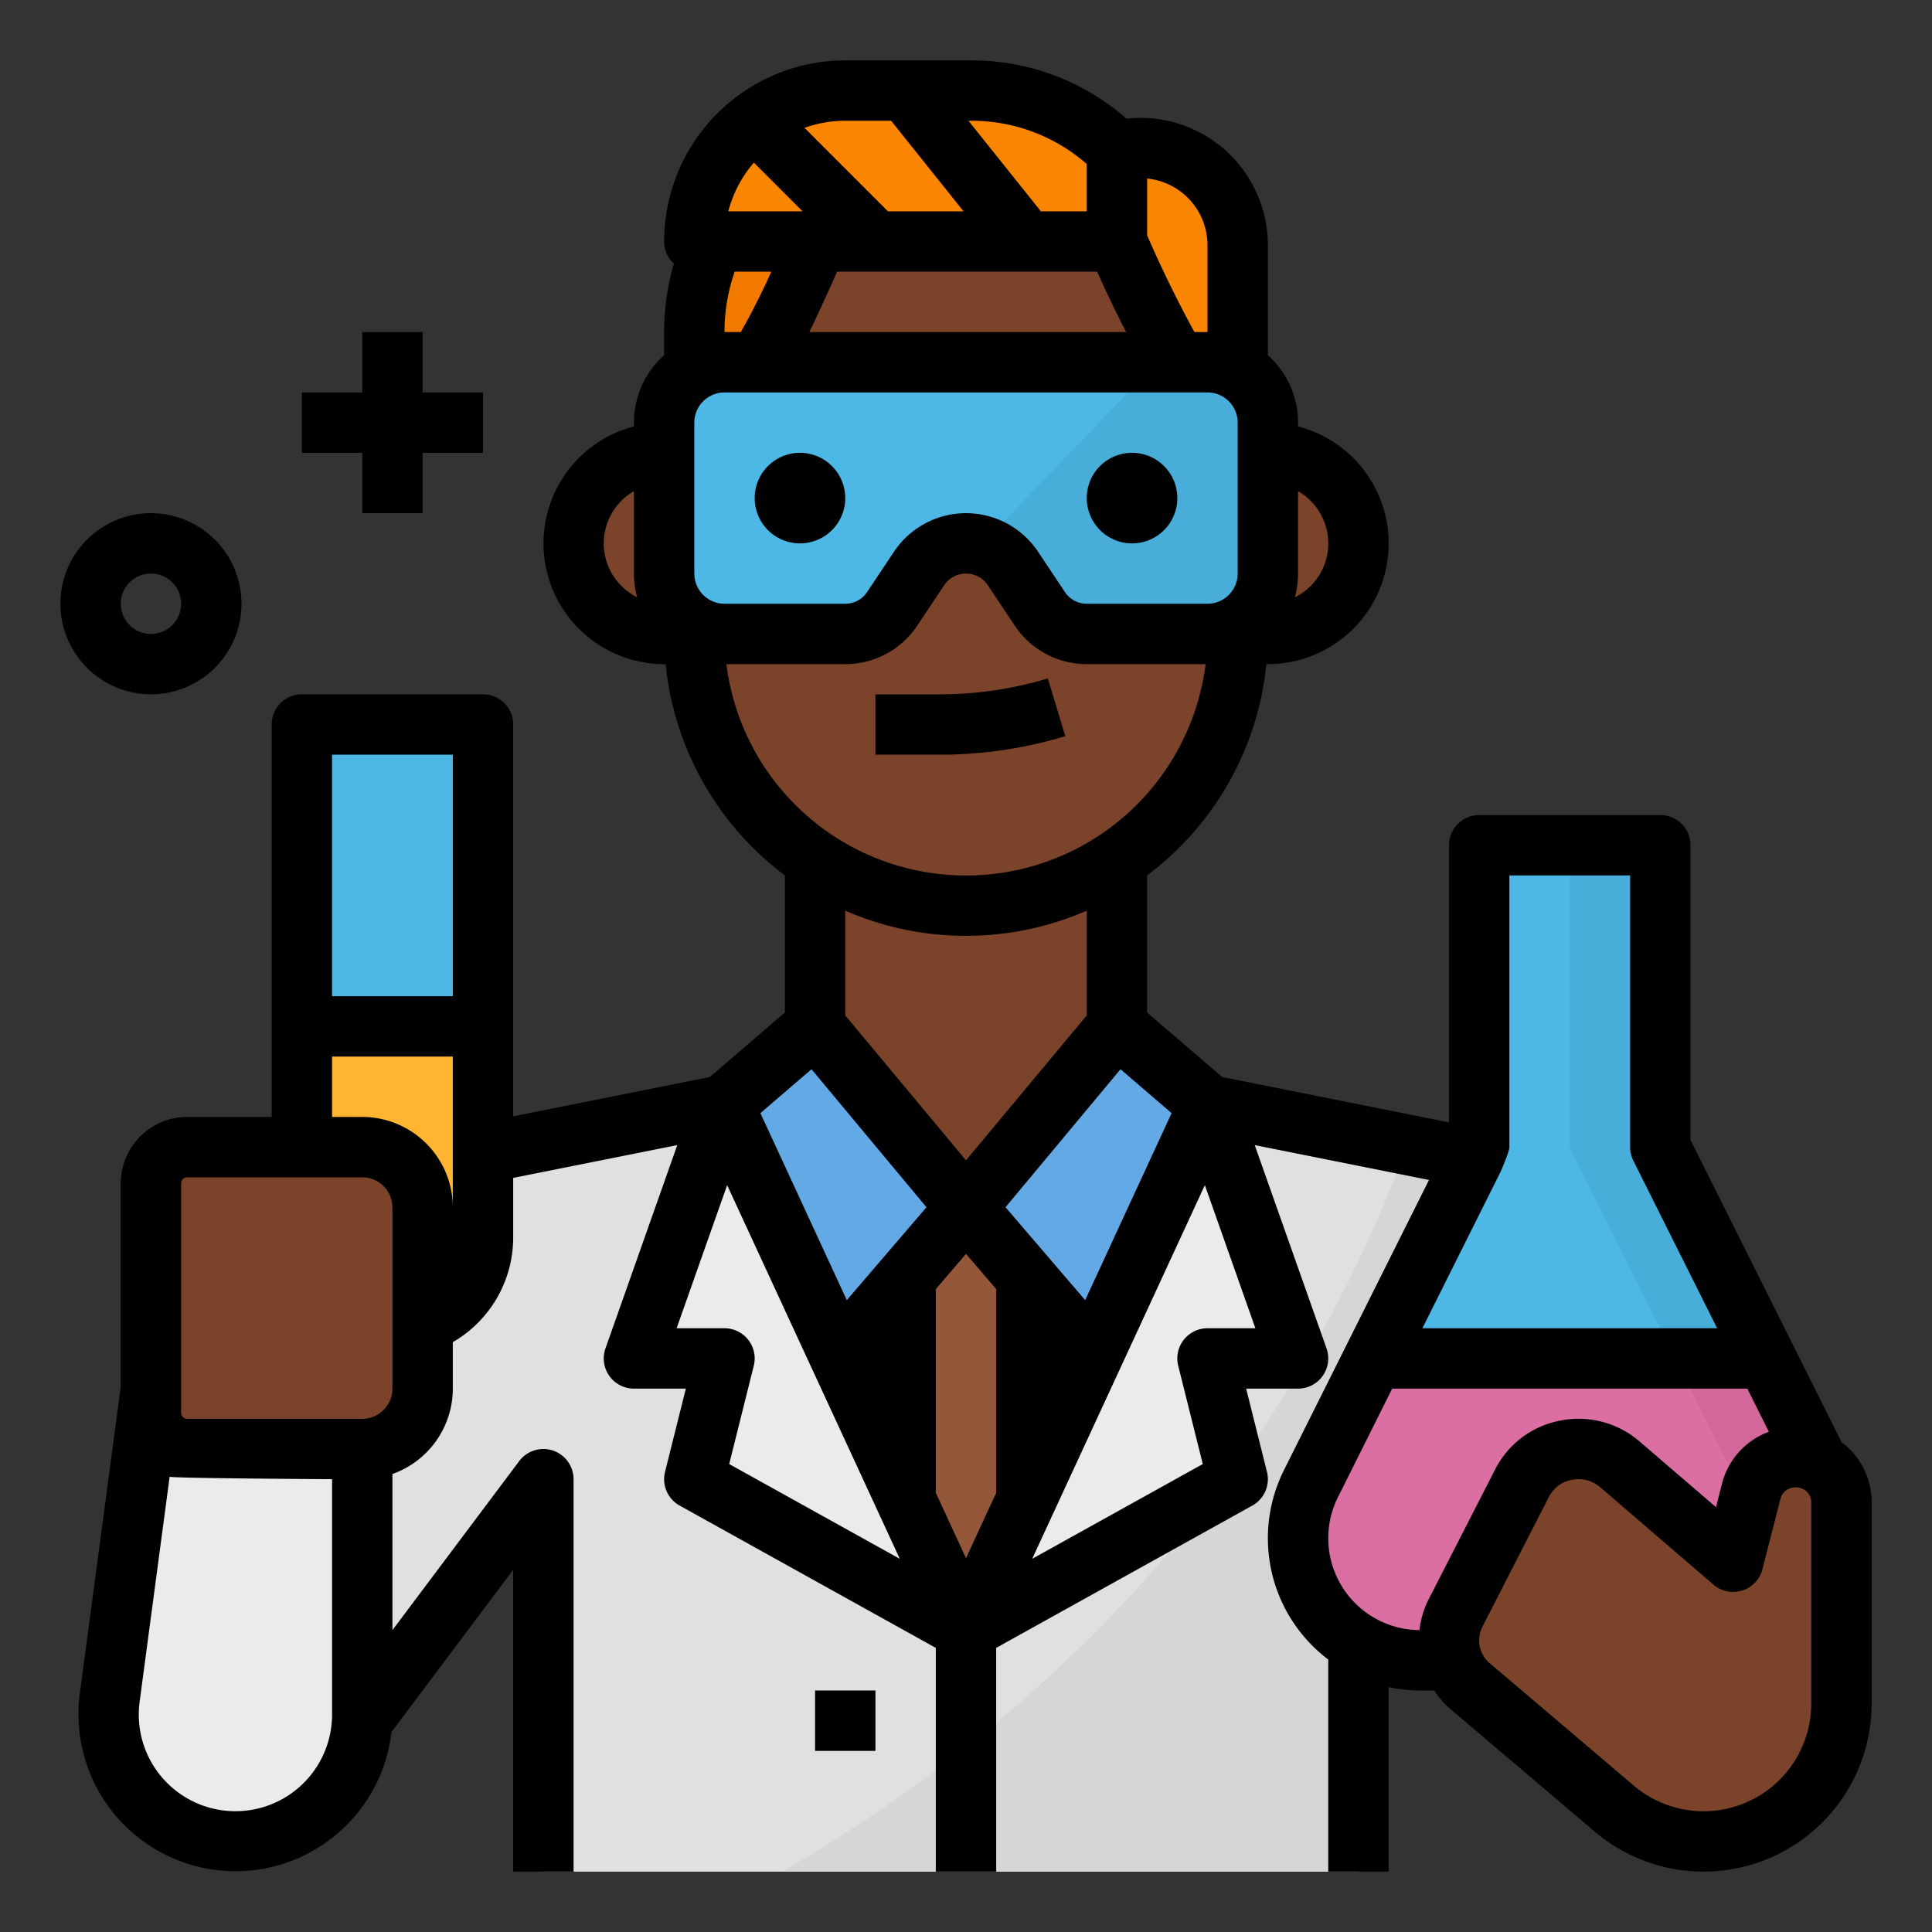 <?xml version="1.0"?>
<svg xmlns="http://www.w3.org/2000/svg" height="512px" viewBox="0 0 512 512" width="512px" class="hovered-paths"><rect x="0" y="0" width="512" height="512" fill="#333333" stroke="none"/><g><g id="Filled_outline" data-name="Filled outline"><path d="m486.6 446.043v.89a37.335 37.335 0 0 1 -67.2 22.4l-59.4-77.333v104h-216v-104l-48 64h-64l53.91-121.3a47.977 47.977 0 0 1 34.45-27.57l71.35-14.27 24.29-4.86v-80h80v80l24.29 4.86 51.31 10.26 22.78 4.56a47.993 47.993 0 0 1 32.43 23.53l55 96.533a37.334 37.334 0 0 1 4.79 18.3z" fill="#fec9a3" data-original="#FEC9A3" class="" style="fill:#7A432A" data-old_color="#fec9a3"/><path d="m486.6 446.043v.89a37.335 37.335 0 0 1 -67.2 22.4l-59.4-77.333v104h-216v-104l-48 64h-64l53.91-121.3a47.977 47.977 0 0 1 34.45-27.57l71.35-14.27 64.29 139.14 64.29-139.14 51.31 10.26 22.78 4.56a47.993 47.993 0 0 1 32.43 23.53l55 96.533a37.334 37.334 0 0 1 4.79 18.3z" fill="#348fd9" data-original="#348FD9"/><path d="m296 243.858v-35.868h-80v35.868a71.963 71.963 0 0 0 80 0z" fill="#feb784" data-original="#FEB784" class="active-path" style="fill:#7A432A" data-old_color="#feb784"/><path d="m200 319.99h112v112h-112z" fill="#348fd9" data-original="#348FD9"/><path d="m486.6 446.04v.89a37.335 37.335 0 0 1 -67.2 22.4l-59.4-77.33v104h-216v-104l-48 64h-64l53.91-121.3a47.977 47.977 0 0 1 34.45-27.57l71.35-14.27 64.29 139.14 64.29-139.14 51.31 10.26 1.39.28 21.39 4.28a47.993 47.993 0 0 1 32.43 23.53l55 96.53a37.334 37.334 0 0 1 4.79 18.3z" fill="#e0e0de" data-original="#E0E0DE" class=""/><path d="m486.6 446.04v.89a37.335 37.335 0 0 1 -67.2 22.4l-59.4-77.33v104h-152.73c55.15-31.82 128.24-90.93 165.72-192.6l21.39 4.28a47.993 47.993 0 0 1 32.43 23.53l55 96.53a37.334 37.334 0 0 1 4.79 18.3z" fill="#d6d6d4" data-original="#D6D6D4" class=""/><path d="m62.389 488a33.61 33.61 0 0 1 -33.315-38.053l10.926-81.947h56v86.389a33.611 33.611 0 0 1 -33.611 33.611z" fill="#ebebe9" data-original="#EBEBE9" class=""/><path d="m80 192h48a0 0 0 0 1 0 0v136a24 24 0 0 1 -24 24 24 24 0 0 1 -24-24v-136a0 0 0 0 1 0 0z" fill="#4db7e5" data-original="#4DB7E5" class=""/><path d="m80 272h48a0 0 0 0 1 0 0v56a24 24 0 0 1 -24 24 24 24 0 0 1 -24-24v-56a0 0 0 0 1 0 0z" fill="#ffb531" data-original="#FFB531"/><path d="m112 320v48a16 16 0 0 1 -16 16h-46.4a9.6 9.6 0 0 1 -9.6-9.6v-60.8a9.6 9.6 0 0 1 9.6-9.6h46.4a16 16 0 0 1 16 16z" fill="#fec9a3" data-original="#FEC9A3" class="" style="fill:#7A432A" data-old_color="#fec9a3"/><path d="m336 120h-8v48h8a24 24 0 1 0 0-48z" fill="#feb784" data-original="#FEB784" class="active-path" style="fill:#7A432A" data-old_color="#feb784"/><path d="m176.4 120h-.4a24.07 24.07 0 0 0 -24 24 24.071 24.071 0 0 0 24 24h8v-48z" fill="#feb784" data-original="#FEB784" class="active-path" style="fill:#7A432A" data-old_color="#feb784"/><path d="m328 112v56a72 72 0 1 1 -144 0v-56a72 72 0 0 1 144 0z" fill="#fec9a3" data-original="#FEC9A3" class="" style="fill:#7A432A" data-old_color="#fec9a3"/><path d="m184 120v-32c0-26.51 17.909-48 40-48l-1.408 5.068c-7.842 28.232-21.055 53.888-38.592 74.932z" fill="#f27900" data-original="#F27900"/><path d="m328 112v56a72.08 72.08 0 0 1 -88 70.22 72.044 72.044 0 0 0 56-70.22v-88a71.65 71.65 0 0 0 -7.66-32.34 72.075 72.075 0 0 1 39.66 64.34z" fill="#fec093" data-original="#FEC093" class="" style="fill:#7A432A" data-old_color="#fec093"/><path d="m328 120v-55.015a25.754 25.754 0 0 0 -32-24.985v24s14.463 34.956 32 56z" fill="#f98500" data-original="#F98500"/><path d="m296 40v24h-112a39.813 39.813 0 0 1 10.14-26.6c.51-.58 1.04-1.14 1.58-1.68a40 40 0 0 1 28.28-11.72h33.37a54.641 54.641 0 0 1 38.63 16z" fill="#f98500" data-original="#F98500"/><path d="m488 407.64a32.362 32.362 0 0 1 -32.36 32.36h-79.28a32.353 32.353 0 0 1 -28.94-46.83l16.58-33.17 28-56v-80h48v80l28 56 16.58 33.17a32.313 32.313 0 0 1 3.42 14.47z" fill="#4db7e5" data-original="#4DB7E5" class=""/><path d="m488 407.64a32.362 32.362 0 0 1 -32.36 32.36h-79.28a32.353 32.353 0 0 1 -28.94-46.83l16.58-33.17h104l16.58 33.17a32.313 32.313 0 0 1 3.42 14.47z" fill="#db6ea2" data-original="#DB6EA2"/><path d="m216 272-24.286 20.857 30.663 66.369 33.623-39.226z" fill="#62a9e6" data-original="#62A9E6" class=""/><path d="m296 272 24.286 20.857-30.663 66.369-33.623-39.226z" fill="#62a9e6" data-original="#62A9E6" class=""/><path d="m256 320-16 18.667v58.702l16 34.631 16-34.631v-58.702z" fill="#95573a" data-original="#95573A" class=""/><path d="m191.714 292.857-23.714 67.143h24l-8 32 72 40z" fill="#ebebe9" data-original="#EBEBE9" class=""/><path d="m320.286 292.857 23.714 67.143h-24l8 32-72 40z" fill="#ebebe9" data-original="#EBEBE9" class=""/><path d="m336 112v40a16 16 0 0 1 -16 16h-32a14.946 14.946 0 0 1 -12.44-6.66l-7.12-10.68a14.945 14.945 0 0 0 -24.88 0l-7.12 10.68a14.946 14.946 0 0 1 -12.44 6.66h-32a16 16 0 0 1 -16-16v-40a16 16 0 0 1 16-16h128a16 16 0 0 1 16 16z" fill="#4db7e5" data-original="#4DB7E5" class=""/><path d="m336 112v40a16 16 0 0 1 -16 16h-32a14.946 14.946 0 0 1 -12.44-6.66l-7.12-10.68a14.916 14.916 0 0 0 -8.53-6.14l46.81-48.52h13.28a16 16 0 0 1 16 16z" fill="#48add9" data-original="#48ADD9" class=""/><path d="m468 360h-24l16.58 33.17a32.359 32.359 0 0 1 -28.94 46.83h24a32.353 32.353 0 0 0 28.94-46.83z" fill="#d3669a" data-original="#D3669A"/><path d="m440 304v-80h-24v80l28 56h24z" fill="#48add9" data-original="#48ADD9" class=""/><path d="m488 398.01v53.45a36.545 36.545 0 0 1 -60.2 27.85l-5.22-4.43-32.33-27.48a16.027 16.027 0 0 1 -4.49-19.98l17.62-34.42a16.865 16.865 0 0 1 25.9-4.94l30.03 25.82 4.8-18.75a12.183 12.183 0 0 1 16.78-7.91 12.061 12.061 0 0 1 5.18 4.37 11.7 11.7 0 0 1 1.93 6.42z" fill="#fec9a3" data-original="#FEC9A3" class="" style="fill:#7A432A" data-old_color="#fec9a3"/><path d="m488 399.35v52.11a36.545 36.545 0 0 1 -60.2 27.85l-5.22-4.43a308.618 308.618 0 0 0 65.42-75.53z" fill="#fec093" data-original="#FEC093" class="" style="fill:#7A432A" data-old_color="#fec093"/><path d="m112 320v48a16 16 0 0 1 -16 16h-24a16 16 0 0 0 16-16v-48a16 16 0 0 0 -16-16h24a16 16 0 0 1 16 16z" fill="#fec093" data-original="#FEC093" class="" style="fill:#7A432A" data-old_color="#fec093"/><path d="m216 448h16v16h-16z" data-original="#000000" class=""/><path d="m282.319 195.1-4.638-15.313a99.062 99.062 0 0 1 -28.747 4.213h-16.934v16h16.934a115.032 115.032 0 0 0 33.385-4.9z" data-original="#000000" class=""/><path d="m40 184a24 24 0 1 0 -24-24 24.028 24.028 0 0 0 24 24zm0-32a8 8 0 1 1 -8 8 8.009 8.009 0 0 1 8-8z" data-original="#000000" class=""/><path d="m96 136h16v-16h16v-16h-16v-16h-16v16h-16v16h16z" data-original="#000000" class=""/><path d="m212 120a12 12 0 1 0 12 12 12.013 12.013 0 0 0 -12-12z" data-original="#000000" class=""/><path d="m300 144a12 12 0 1 0 -12-12 12.013 12.013 0 0 0 12 12z" data-original="#000000" class=""/><path d="m488.049 382.211-12.894-25.788-27.155-54.312v-78.111a8 8 0 0 0 -8-8h-48a8 8 0 0 0 -8 8v73.444l-60.088-12.018-19.912-17.101v-36.334a79.883 79.883 0 0 0 31.6-55.991h.4a32 32 0 0 0 8-62.987v-1.013a23.943 23.943 0 0 0 -8-17.869v-29.151a33.748 33.748 0 0 0 -37.469-33.538 62.158 62.158 0 0 0 -41.158-15.442h-33.373a48.053 48.053 0 0 0 -48 48 7.97 7.97 0 0 0 2.582 5.874 64.924 64.924 0 0 0 -2.582 18.126v6.131a23.943 23.943 0 0 0 -8 17.869v1.013a32.007 32.007 0 0 0 8 62.987h.405a79.885 79.885 0 0 0 31.595 55.992v36.333l-19.911 17.1-52.089 10.417v-103.842a8 8 0 0 0 -8-8h-48a8 8 0 0 0 -8 8v104h-22.4a17.621 17.621 0 0 0 -17.6 17.6v53.87l-10.859 81.43a41.61 41.61 0 1 0 82.6 10.119l32.259-43.019v80h16v-104a8 8 0 0 0 -14.4-4.8l-33.6 44.8v-41.376a24.039 24.039 0 0 0 16-22.624v-12.319a32.033 32.033 0 0 0 16-27.681v-15.842l43.485-8.695-19.028 53.873a8 8 0 0 0 7.543 10.664h13.754l-5.515 22.06a8 8 0 0 0 3.876 8.933l67.885 37.714v59.293h16v-59.293l67.885-37.714a8 8 0 0 0 3.876-8.933l-5.515-22.06h13.754a8 8 0 0 0 7.543-10.664l-19.027-53.872 46.184 9.236-21.841 43.7c0 .01-.011.018-.015.027l-16.576 33.163a40.319 40.319 0 0 0 11.732 50.21v56.2h16v-48.883a40.435 40.435 0 0 0 8.36.883h3.711a24.129 24.129 0 0 0 5.114 5.6l37.436 31.8a44.54 44.54 0 0 0 73.379-33.94v-53.455a19.789 19.789 0 0 0 -7.951-15.794zm-88.049-78.211v-72h32v72a7.994 7.994 0 0 0 .845 3.578l22.211 44.422h-78.112l20.746-41.5s2.31-5.255 2.31-6.5zm-144-56a79.736 79.736 0 0 0 32-6.669v27.769l-32 38.4-32-38.4v-27.769a79.736 79.736 0 0 0 32 6.669zm0 164.925-8-17.316v-53.983l8-9.333 8 9.333v53.984zm31.586-68.367-21.111-24.63 30.472-36.569 13.542 11.629zm-42.061-24.631-21.111 24.631-22.9-49.57 13.541-11.629zm-61.525-167.927v-40a8.009 8.009 0 0 1 8-8h128a8.009 8.009 0 0 1 8 8v40a8.009 8.009 0 0 1 -8 8h-32a6.933 6.933 0 0 1 -5.781-3.094l-7.125-10.687a22.948 22.948 0 0 0 -38.188 0l-7.125 10.687a6.933 6.933 0 0 1 -5.781 3.094h-32a8.009 8.009 0 0 1 -8-8zm37.811-80h68.94c1.7 3.8 4.33 9.474 7.674 16h-83.951c1.607-3.16 6.476-13.9 7.337-16zm130.189 72a15.92 15.92 0 0 1 -4.681 11.307 16.137 16.137 0 0 1 -4.163 2.992 23.937 23.937 0 0 0 .844-6.299v-21.835a16 16 0 0 1 8 13.835zm-32-79.02v23.02h-3.465c-6.304-11.5-10.935-21.929-12.535-25.63v-15.061a17.781 17.781 0 0 1 16 17.671zm-32-21.514v12.534h-12.155l-19.2-24h.728a46.284 46.284 0 0 1 30.627 11.466zm-51.845-11.466 19.2 24h-20.041l-22.114-22.119a31.853 31.853 0 0 1 10.8-1.881zm-36.366 11.1 12.9 12.9h-19.676a31.941 31.941 0 0 1 6.776-12.9zm-5.099 28.9h9.71c-2.406 5.407-5.117 10.767-8.07 16h-4.33a48.488 48.488 0 0 1 2.69-16zm-34.69 72a16 16 0 0 1 8-13.835v21.835a23.936 23.936 0 0 0 .839 6.281 16.164 16.164 0 0 1 -4.132-2.987 15.886 15.886 0 0 1 -4.707-11.294zm32.5 32h31.5a22.9 22.9 0 0 0 19.094-10.219l7.125-10.687a6.948 6.948 0 0 1 11.562 0l7.125 10.687a22.9 22.9 0 0 0 19.094 10.219h31.5a64 64 0 0 1 -127 0zm-72.5 24v64h-32v-64zm-32.031 255.623a25.611 25.611 0 1 1 -50.969-4.615l7.956-59.65c1.482.406 43.044.642 43.044.642v62.39c0 .386 0 .774-.031 1.233zm16.031-87.623a8.009 8.009 0 0 1 -8 8h-46.4a1.6 1.6 0 0 1 -1.6-1.6v-60.8a1.6 1.6 0 0 1 1.6-1.6h46.4a8.009 8.009 0 0 1 8 8zm16-48a24.028 24.028 0 0 0 -24-24h-8v-16h32zm78.306 35.077a8 8 0 0 0 -6.306-3.077h-12.69l13.39-37.919 45.752 99.02-45.206-25.114 6.512-26.047a8 8 0 0 0 -1.452-6.863zm121.694-3.077a8 8 0 0 0 -7.761 9.94l6.512 26.047-45.206 25.113 45.753-99.02 13.392 37.92zm58.639 71.776a23.765 23.765 0 0 0 -2.461 8.218 24.348 24.348 0 0 1 -21.6-35.247l14.368-28.747h94.11l5.719 11.439c-.6.224-1.2.472-1.783.755a19.879 19.879 0 0 0 -10.635 12.954l-1.6 6.265-20.257-17.413a24.752 24.752 0 0 0 -21.042-5.523 24.45 24.45 0 0 0 -17.2 12.882zm101.361 27.684a28.541 28.541 0 0 1 -47.02 21.75l-37.548-31.9c-.083-.071-.168-.14-.254-.207a8 8 0 0 1 -2.3-10.035l17.622-34.425a8.55 8.55 0 0 1 6.036-4.471 9.212 9.212 0 0 1 1.772-.173 8.792 8.792 0 0 1 5.757 2.127l30.029 25.82a8 8 0 0 0 12.966-4.082l4.8-18.749a3.883 3.883 0 0 1 2.114-2.523 4.35 4.35 0 0 1 3.672-.061 3.857 3.857 0 0 1 2.354 3.474z" data-original="#000000" class=""/></g></g> </svg>
